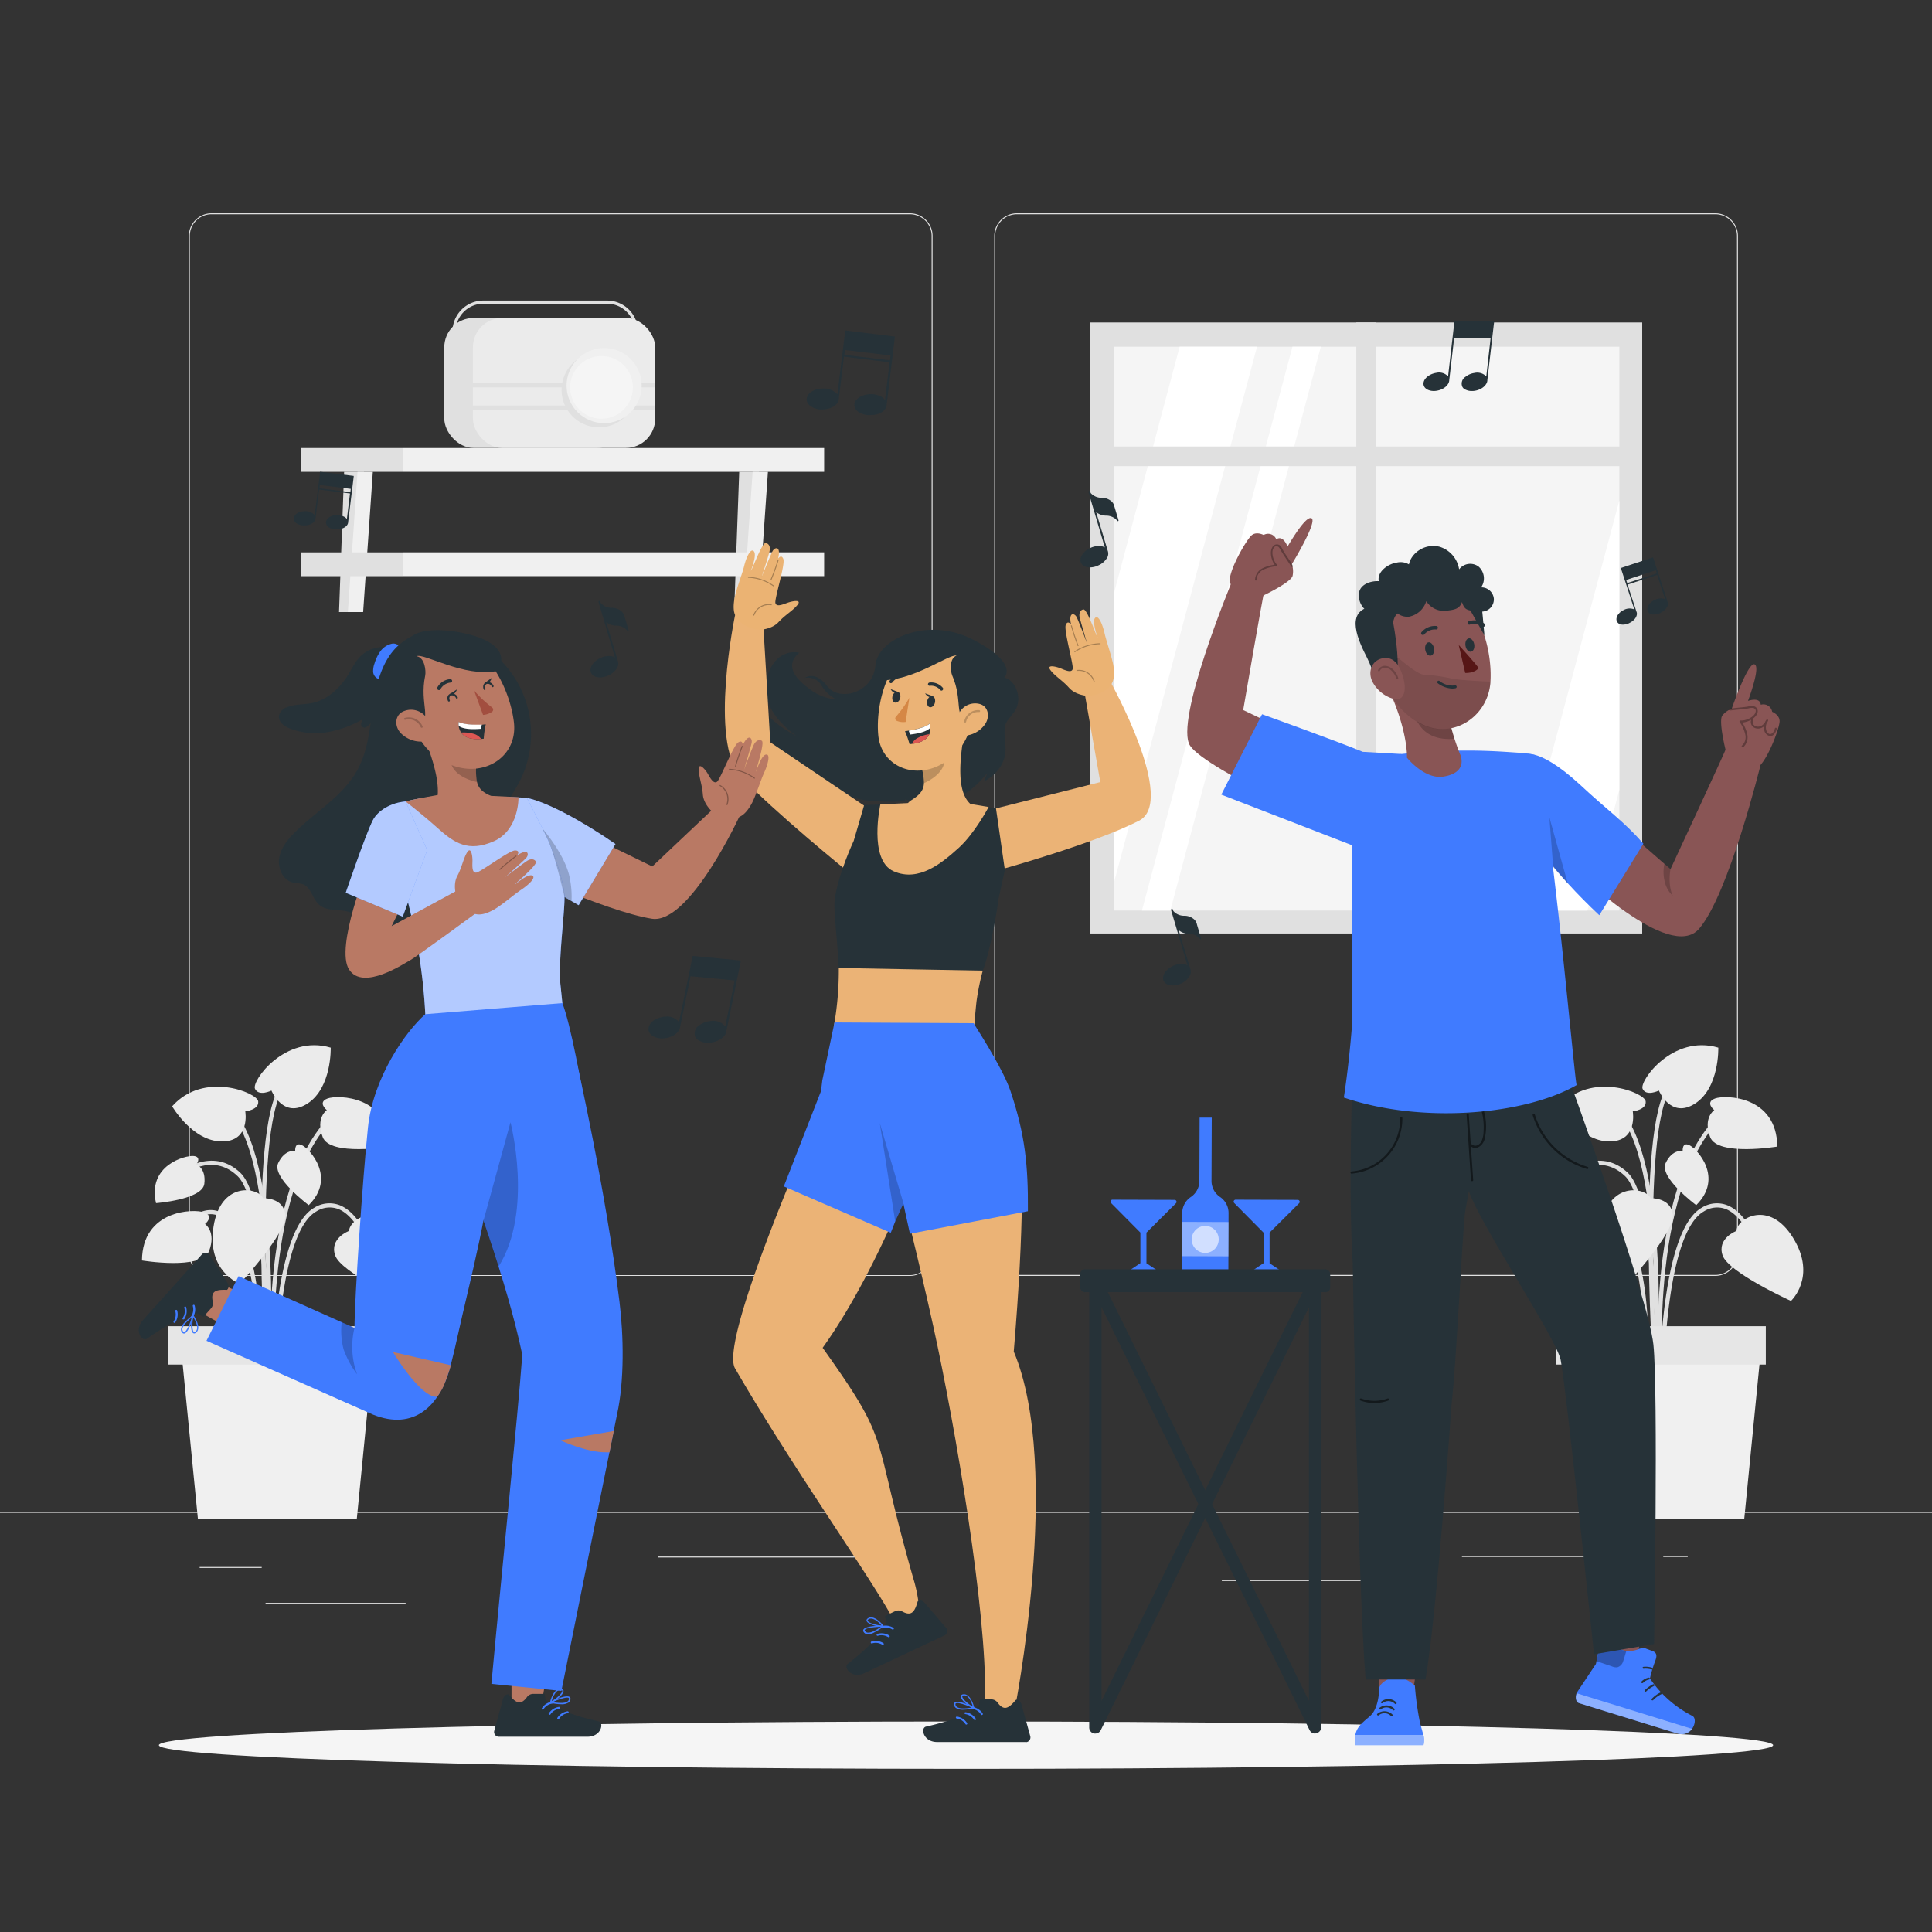 <svg xmlns="http://www.w3.org/2000/svg" viewBox="0 0 500 500"><rect x="0" y="0" width="500" height="500" fill="#333333" stroke="none"/><g id="freepik--background-complete--inject-8"><rect x="282.1" y="83.46" width="142.9" height="158.13" style="fill:#e0e0e0"></rect><rect x="288.39" y="89.73" width="130.7" height="145.92" style="fill:#f5f5f5"></rect><polygon points="325.32 89.73 288.39 228.06 288.39 153.17 305.29 89.73 325.32 89.73" style="fill:#fff"></polygon><polygon points="341.83 89.73 302.88 235.65 295.53 235.65 334.49 89.73 341.83 89.73" style="fill:#fff"></polygon><polygon points="419.08 129.52 419.08 204.42 410.81 235.65 390.77 235.65 419.08 129.52" style="fill:#fff"></polygon><rect x="351.01" y="83.46" width="5.08" height="158.13" style="fill:#e0e0e0"></rect><rect x="284.58" y="115.55" width="137.68" height="5.08" style="fill:#e0e0e0"></rect><polygon points="87.74 158.4 91.69 158.4 94.19 122.1 89.06 122.1 87.74 158.4" style="fill:#e0e0e0"></polygon><polygon points="90.03 158.4 93.98 158.4 96.49 122.1 92.53 122.1 90.03 158.4" style="fill:#f0f0f0"></polygon><polygon points="189.99 158.4 193.94 158.4 196.44 122.1 191.31 122.1 189.99 158.4" style="fill:#e0e0e0"></polygon><polygon points="192.28 158.4 196.23 158.4 198.74 122.1 194.78 122.1 192.28 158.4" style="fill:#f0f0f0"></polygon><rect x="77.98" y="115.95" width="26.33" height="6.16" style="fill:#e0e0e0"></rect><rect x="104.31" y="115.95" width="108.98" height="6.16" style="fill:#f0f0f0"></rect><rect x="77.98" y="142.95" width="26.33" height="6.16" style="fill:#e0e0e0"></rect><rect x="104.31" y="142.94" width="108.98" height="6.16" style="fill:#f0f0f0"></rect><rect x="114.98" y="82.29" width="47.18" height="33.64" rx="7.6" style="fill:#e0e0e0"></rect><path d="M157.11,112.25h-32a8,8,0,0,1-8-8V85.79a8,8,0,0,1,8-8h32a8,8,0,0,1,8,8v18.43a8,8,0,0,1-8,8Zm-32-33.65a7.2,7.2,0,0,0-7.19,7.19v18.43a7.2,7.2,0,0,0,7.19,7.19h32a7.2,7.2,0,0,0,7.19-7.19V85.79a7.2,7.2,0,0,0-7.19-7.19Z" style="fill:#e0e0e0"></path><rect x="122.39" y="82.29" width="47.18" height="33.64" rx="7.6" style="fill:#ebebeb"></rect><rect x="120.19" y="99.12" width="49.38" height="1.13" style="fill:#e0e0e0"></rect><rect x="120.19" y="104.94" width="49.38" height="1.13" style="fill:#e0e0e0"></rect><path d="M153.67,91.31a9.69,9.69,0,1,1-8.24,10.94A9.69,9.69,0,0,1,153.67,91.31Z" style="fill:#e0e0e0"></path><circle cx="155.67" cy="100.25" r="9.69" transform="matrix(0.96, -0.29, 0.29, 0.96, -22.17, 48.7)" style="fill:#f0f0f0"></circle><path d="M149.94,94.52a8.11,8.11,0,1,1,0,11.47A8.11,8.11,0,0,1,149.94,94.52Z" style="fill:#f5f5f5"></path><path d="M443.92,330.2H263.17a5.87,5.87,0,0,1-5.86-5.86V61.06a5.87,5.87,0,0,1,5.86-5.86H443.92a5.87,5.87,0,0,1,5.86,5.86V324.34A5.87,5.87,0,0,1,443.92,330.2ZM263.17,55.45a5.62,5.62,0,0,0-5.61,5.61V324.34a5.62,5.62,0,0,0,5.61,5.61H443.92a5.61,5.61,0,0,0,5.61-5.61V61.06a5.61,5.61,0,0,0-5.61-5.61Z" style="fill:#e0e0e0"></path><path d="M235.49,330.2H54.75a5.87,5.87,0,0,1-5.87-5.86V61.06a5.87,5.87,0,0,1,5.87-5.86H235.49a5.86,5.86,0,0,1,5.86,5.86V324.34A5.86,5.86,0,0,1,235.49,330.2ZM54.75,55.45a5.62,5.62,0,0,0-5.62,5.61V324.34A5.62,5.62,0,0,0,54.75,330H235.49a5.61,5.61,0,0,0,5.61-5.61V61.06a5.61,5.61,0,0,0-5.61-5.61Z" style="fill:#e0e0e0"></path><rect y="391.27" width="500" height="0.25" style="fill:#e0e0e0"></rect><rect x="51.67" y="405.53" width="16.06" height="0.25" style="fill:#e0e0e0"></rect><rect x="170.35" y="402.82" width="53.53" height="0.25" style="fill:#e0e0e0"></rect><rect x="68.73" y="414.82" width="36.25" height="0.25" style="fill:#e0e0e0"></rect><rect x="378.35" y="402.69" width="43.19" height="0.25" style="fill:#e0e0e0"></rect><rect x="430.45" y="402.69" width="6.33" height="0.25" style="fill:#e0e0e0"></rect><rect x="316.21" y="408.92" width="53.89" height="0.25" style="fill:#e0e0e0"></rect><path d="M69.84,353.79c0-.43-1.44-42.7-8.32-49.38-6.69-6.5-14.36-.24-14.68,0l-.69-.83c.08-.07,8.75-7.14,16.12,0,7.18,7,8.59,48.35,8.65,50.11Z" style="fill:#e0e0e0"></path><path d="M70.43,362.09c-.05-.5-4.7-50.74,13.65-71.79l.81.7c-18,20.71-13.44,70.49-13.39,71Z" style="fill:#e0e0e0"></path><path d="M69.75,356.78l-1.07-.07c0-.57,3.59-57.11-9.87-69.49l.73-.79C73.37,299.15,69.91,354.43,69.75,356.78Z" style="fill:#e0e0e0"></path><path d="M71.5,356.75H70.43c0-1.56.44-38.19,10.85-44.16a7.38,7.38,0,0,1,6.73-.65c6.29,2.6,9.41,13.8,9.54,14.27l-1,.29c0-.11-3.11-11.17-8.91-13.57a6.37,6.37,0,0,0-5.79.6C71.94,319.18,71.51,356.37,71.5,356.75Z" style="fill:#e0e0e0"></path><path d="M67.45,356.77l-1.07-.06c0-.29,1.57-28.95-6.17-39-1.87-2.45-3.91-3.62-6.05-3.47-5.07.36-9.32,7.77-9.36,7.85l-.94-.53c.18-.33,4.57-8,10.22-8.39,2.52-.18,4.88,1.13,7,3.88C69,327.43,67.52,355.58,67.45,356.77Z" style="fill:#e0e0e0"></path><path d="M69.15,360.67c-.21-2.78-5.06-68.22,3.47-79.75l.86.64c-8.29,11.21-3.31,78.35-3.26,79Z" style="fill:#e0e0e0"></path><path d="M90.33,318.56s-5.12,1.89-3.59,6.34,17.69,11.78,17.69,11.78,6.77-6.21.55-16.31S90.47,315.37,90.33,318.56Z" style="fill:#ebebeb"></path><path d="M68.09,310.09s5.45-.23,5.76,4.46-11.8,17.68-11.8,17.68-8.64-3.12-6.78-14.84S66.74,307.2,68.09,310.09Z" style="fill:#ebebeb"></path><path d="M63.48,287.62s3.63-.39,3.34-2.61-14.11-7.9-22.27,1.3c0,0,5.22,9,12.77,9.09S63.48,287.62,63.48,287.62Z" style="fill:#ebebeb"></path><path d="M70.25,282.24S67,283.83,66,281.8s7.8-14.17,19.59-10.67c0,0,.31,10.37-6,14.46S70.25,282.24,70.25,282.24Z" style="fill:#ebebeb"></path><path d="M53.06,316.77s2.5-2-.2-3-16-.71-16.12,12.44c0,0,15.46,2.57,17.37-2.44S53.06,316.77,53.06,316.77Z" style="fill:#ebebeb"></path><path d="M84.58,287.29s-2.51-2,.19-3,16-.7,16.12,12.44c0,0-15.46,2.57-17.37-2.44S84.58,287.29,84.58,287.29Z" style="fill:#ebebeb"></path><path d="M76.4,297.88s-.22-2.46,1.77-1.5,8.9,8.43,1.73,15.51c0,0-9.65-7.15-7.91-10.87S76.4,297.88,76.4,297.88Z" style="fill:#ebebeb"></path><path d="M50.82,301.38s1.49-2-.7-2.21-12,2.39-9.74,12.2c0,0,12-.9,12.5-5S50.82,301.38,50.82,301.38Z" style="fill:#ebebeb"></path><polygon points="92.33 393.18 51.23 393.18 46.79 348.18 96.76 348.18 92.33 393.18" style="fill:#f0f0f0"></polygon><rect x="43.56" y="343.22" width="54.36" height="9.93" style="fill:#e6e6e6"></rect><path d="M428.92,353.79c0-.43-1.45-42.7-8.33-49.38-6.68-6.5-14.36-.24-14.68,0l-.69-.83c.09-.07,8.75-7.14,16.12,0,7.19,7,8.59,48.35,8.65,50.11Z" style="fill:#e0e0e0"></path><path d="M429.5,362.09c0-.5-4.69-50.74,13.65-71.79l.81.7c-18,20.71-13.43,70.49-13.38,71Z" style="fill:#e0e0e0"></path><path d="M428.83,356.78l-1.08-.07c0-.57,3.59-57.11-9.86-69.49l.72-.79C432.45,299.15,429,354.43,428.83,356.78Z" style="fill:#e0e0e0"></path><path d="M430.58,356.75H429.5c0-1.56.45-38.19,10.85-44.16a7.4,7.4,0,0,1,6.74-.65c6.29,2.6,9.41,13.8,9.54,14.27l-1,.29c0-.11-3.11-11.17-8.92-13.57a6.35,6.35,0,0,0-5.78.6C431,319.18,430.58,356.37,430.58,356.75Z" style="fill:#e0e0e0"></path><path d="M426.53,356.77l-1.08-.06c0-.29,1.57-28.95-6.16-39-1.88-2.45-3.91-3.62-6.06-3.47-5.07.36-9.32,7.77-9.36,7.85l-.94-.53c.19-.33,4.58-8,10.22-8.39,2.53-.18,4.88,1.13,7,3.88C428.12,327.43,426.59,355.58,426.53,356.77Z" style="fill:#e0e0e0"></path><path d="M428.22,360.67c-.21-2.78-5.05-68.22,3.47-79.75l.87.64c-8.29,11.21-3.32,78.35-3.27,79Z" style="fill:#e0e0e0"></path><path d="M449.4,318.56s-5.11,1.89-3.59,6.34,17.69,11.78,17.69,11.78,6.78-6.21.56-16.31S449.54,315.37,449.4,318.56Z" style="fill:#ebebeb"></path><path d="M427.17,310.09s5.44-.23,5.75,4.46-11.8,17.68-11.8,17.68-8.64-3.12-6.78-14.84S425.81,307.2,427.17,310.09Z" style="fill:#ebebeb"></path><path d="M422.56,287.62s3.63-.39,3.34-2.61-14.12-7.9-22.28,1.3c0,0,5.23,9,12.78,9.09S422.56,287.62,422.56,287.62Z" style="fill:#ebebeb"></path><path d="M429.32,282.24s-3.28,1.59-4.21-.44,7.8-14.17,19.59-10.67c0,0,.32,10.37-6,14.46S429.32,282.24,429.32,282.24Z" style="fill:#ebebeb"></path><path d="M412.13,316.77s2.51-2-.2-3-16-.71-16.11,12.44c0,0,15.45,2.57,17.37-2.44S412.13,316.77,412.13,316.77Z" style="fill:#ebebeb"></path><path d="M443.65,287.29s-2.51-2,.2-3,16-.7,16.11,12.44c0,0-15.45,2.57-17.37-2.44S443.65,287.29,443.65,287.29Z" style="fill:#ebebeb"></path><path d="M435.48,297.88s-.22-2.46,1.76-1.5,8.91,8.43,1.74,15.51c0,0-9.66-7.15-7.92-10.87S435.48,297.88,435.48,297.88Z" style="fill:#ebebeb"></path><path d="M409.89,301.38s1.5-2-.7-2.21-12,2.39-9.73,12.2c0,0,12-.9,12.49-5S409.89,301.38,409.89,301.38Z" style="fill:#ebebeb"></path><polygon points="451.4 393.18 410.3 393.18 405.87 348.18 455.84 348.18 451.4 393.18" style="fill:#f0f0f0"></polygon><rect x="402.63" y="343.22" width="54.36" height="9.93" style="fill:#e6e6e6"></rect></g><g id="freepik--Shadow--inject-8"><path d="M458.88,451.65c0,3.39-93.52,6.13-208.88,6.13S41.12,455,41.12,451.65s93.52-6.13,208.88-6.13S458.88,448.27,458.88,451.65Z" style="fill:#f5f5f5"></path></g><g id="freepik--musical-notes--inject-8"><path d="M287.63,129.73a3.83,3.83,0,0,0-2.55-.9,3.76,3.76,0,0,1-2.81-1.23l-.11-.37a.24.24,0,0,0-.3-.17.25.25,0,0,0-.17.3l4.24,14.32a2.7,2.7,0,0,0-1.07-.35,5,5,0,0,0-2.69.49c-1.9.88-3,2.61-2.4,3.86.5,1.07,2.07,1.43,3.7.95a7.61,7.61,0,0,0,.79-.31,5,5,0,0,0,2.11-1.74,2.16,2.16,0,0,0,.3-2.08h0l-3-10a4,4,0,0,0,2.59.94,3.73,3.73,0,0,1,2.93,1.37.19.19,0,0,0,.19.05h0a.2.2,0,0,0,.09-.21l-1.06-3.54A2.51,2.51,0,0,0,287.63,129.73Z" style="fill:#263238"></path><path d="M160.83,158.2a3.8,3.8,0,0,0-2.54-.9,3.67,3.67,0,0,1-2.81-1.23l-.12-.37a.25.25,0,0,0-.3-.17.24.24,0,0,0-.16.3l4.24,14.32a2.75,2.75,0,0,0-1.07-.35,5,5,0,0,0-2.69.49c-1.91.89-3,2.62-2.4,3.86.49,1.07,2.06,1.44,3.69.95a5.36,5.36,0,0,0,.79-.3,5.06,5.06,0,0,0,2.11-1.75,2.19,2.19,0,0,0,.31-2.08h0l-3-10a3.92,3.92,0,0,0,2.6.94,3.74,3.74,0,0,1,2.93,1.37.17.17,0,0,0,.18.05h0a.18.18,0,0,0,.09-.21l-1.05-3.54A2.63,2.63,0,0,0,160.83,158.2Z" style="fill:#263238"></path><path d="M309,237.9a3.8,3.8,0,0,0-2.54-.9,3.67,3.67,0,0,1-2.81-1.23l-.11-.37a.26.26,0,0,0-.31-.17.24.24,0,0,0-.16.3l4.24,14.32a2.7,2.7,0,0,0-1.07-.35,5,5,0,0,0-2.69.49c-1.9.89-3,2.62-2.4,3.86.5,1.07,2.07,1.43,3.69,1a6,6,0,0,0,.8-.3,5,5,0,0,0,2.1-1.75,2.19,2.19,0,0,0,.31-2.08h0l-3-10a3.94,3.94,0,0,0,2.6.94,3.74,3.74,0,0,1,2.93,1.37.18.18,0,0,0,.18.05h0a.19.19,0,0,0,.08-.21l-1.05-3.54A2.57,2.57,0,0,0,309,237.9Z" style="fill:#263238"></path><path d="M431.54,155.66h0l-2.67-8.19-1-3.06-.08-.16L419.44,147l.08.16,1,3.06,2.44,7.5a3.14,3.14,0,0,0-2.8.18c-1.39.69-2.15,2-1.7,2.92s1.57,1,2.78.62a3.47,3.47,0,0,0,.55-.26c1.39-.69,2.15-2,1.72-2.89h0l-2.3-7,7.66-2.51,2.07,6.34a1.82,1.82,0,0,0-.79-.24,3.71,3.71,0,0,0-2,.41c-1.39.71-2.16,2-1.7,2.92s1.56,1,2.77.63a4,4,0,0,0,.56-.26C431.21,157.86,432,156.57,431.54,155.66Zm-10.42-4.76-.27-.81,7.67-2.51.27.81Z" style="fill:#263238"></path><path d="M90.1,135.1h0l1.05-8.56.39-3.19v-.18l-8.71-1.07v.18l-.4,3.19-1,7.83a3.14,3.14,0,0,0-2.61-1c-1.56,0-2.8.9-2.78,1.92s1,1.59,2.25,1.74a3.21,3.21,0,0,0,.62,0c1.54,0,2.78-.89,2.77-1.89h0l.9-7.36,8,1-.81,6.62a1.85,1.85,0,0,0-.62-.56,3.75,3.75,0,0,0-2-.46c-1.57,0-2.81.91-2.78,1.92s1,1.59,2.24,1.74a3.21,3.21,0,0,0,.62,0C88.87,137,90.1,136.1,90.1,135.1Zm-7.42-8.73.1-.85,8,1-.1.85Z" style="fill:#263238"></path><path d="M229.47,104.71h0L231,92.08l.57-4.7v-.27l-12.85-1.59v.28l-.58,4.7-1.42,11.56a4.64,4.64,0,0,0-3.85-1.51c-2.3.06-4.14,1.34-4.1,2.84,0,1.29,1.45,2.34,3.31,2.57a6.91,6.91,0,0,0,.91,0c2.28-.07,4.11-1.32,4.1-2.8h0l1.33-10.85,11.81,1.45-1.19,9.75a2.83,2.83,0,0,0-.91-.81,5.42,5.42,0,0,0-2.92-.69c-2.3.07-4.14,1.34-4.1,2.84,0,1.29,1.45,2.34,3.31,2.57a6.91,6.91,0,0,0,.91,0C227.65,107.45,229.47,106.19,229.47,104.71ZM218.52,91.83l.14-1.25L230.47,92l-.14,1.25Z" style="fill:#263238"></path><path d="M384.93,98.36h0l1.26-10.92.48-4.08v-.2l-10.28-.06,0,.22-.47,4.08-1.16,10a3.21,3.21,0,0,0-3.07-.91c-1.85.3-3.32,1.55-3.29,2.83,0,1.1,1.15,1.86,2.64,1.87a4.74,4.74,0,0,0,.75-.06c1.82-.27,3.26-1.5,3.28-2.79h0l1.27-10.92,9.44,0-1.13,10a3.24,3.24,0,0,0-3.08-.9,4.76,4.76,0,0,0-2.31,1,2.07,2.07,0,0,0-.82,2.55,1.54,1.54,0,0,0,.89.79,3.45,3.45,0,0,0,1.56.33,3.83,3.83,0,0,0,.76-.05C383.47,100.88,384.93,99.6,384.93,98.36Z" style="fill:#263238"></path><path d="M188,266.76h0l2.7-13.06,1-4.88,0-.24-12.43-1.19-.06.27-1,4.88-2.49,12a3.87,3.87,0,0,0-3.61-1.43c-2.27.16-4.17,1.51-4.28,3.07-.09,1.33,1.19,2.36,3,2.54a5.53,5.53,0,0,0,.91,0c2.23-.14,4.11-1.46,4.27-3h0l2.71-13.07,11.41,1.09-2.44,11.9a3.92,3.92,0,0,0-3.62-1.42,5.76,5.76,0,0,0-2.91,1,2.51,2.51,0,0,0-1.26,3,1.77,1.77,0,0,0,1,1.05,4.27,4.27,0,0,0,1.85.58,5.64,5.64,0,0,0,.92,0C186,269.64,187.9,268.26,188,266.76Z" style="fill:#263238"></path></g><g id="freepik--Table--inject-8"><g id="freepik--freepik--Table--inject-91--inject-8"><path d="M283.48,448.64h-.36a1.61,1.61,0,0,1-1.23-1.56V331.85a1.59,1.59,0,1,1,3.18,0V440.2l53.85-109.41a1.59,1.59,0,0,1,2.86,1.4L284.9,447.71A1.58,1.58,0,0,1,283.48,448.64Z" style="fill:#263238"></path><path d="M340.34,448.64a1.58,1.58,0,0,1-1.42-.9L282.05,332.16a1.59,1.59,0,0,1,2.85-1.41l53.85,109.42V331.82a1.6,1.6,0,1,1,3.19,0V447a1.61,1.61,0,0,1-1.24,1.55A2,2,0,0,1,340.34,448.64Z" style="fill:#263238"></path><path d="M296.7,326.93V319l7.64-7.6a.51.51,0,0,0,0-.72.48.48,0,0,0-.36-.15l-16.07-.05a.51.51,0,0,0-.36.87l7.58,7.64v7.91l-2.89,1.94a.38.38,0,0,0-.09.51.38.38,0,0,0,.3.15h6.92a.36.36,0,0,0,.36-.36.37.37,0,0,0-.16-.3Z" style="fill:#407BFF"></path><path d="M291.44,313.86l4.51,4.46,4.36-4.35a.44.44,0,0,0-.08-.11Z" style="fill:#407BFF"></path><path d="M328.57,326.93V319l7.64-7.6a.51.51,0,0,0,0-.72.48.48,0,0,0-.36-.15l-16.07-.05a.51.51,0,0,0-.36.87L327,319v7.91l-2.89,1.94a.36.36,0,0,0,.2.66h6.93a.36.36,0,0,0,.36-.36.37.37,0,0,0-.16-.3Z" style="fill:#407BFF"></path><path d="M323.3,313.86l4.52,4.46,4.35-4.35a.26.26,0,0,0-.07-.11Z" style="fill:#407BFF"></path><path d="M313.54,305.65l.06-16.41h-3.14l-.06,16.41a5,5,0,0,1-2.22,4.14h0a5,5,0,0,0-2.22,4.15l-.06,15.25h12l.05-15.25a5,5,0,0,0-2.19-4.16h0A5,5,0,0,1,313.54,305.65Z" style="fill:#407BFF"></path><rect x="307.51" y="314.69" width="8.87" height="11.96" transform="translate(-9.81 631.5) rotate(-89.8)" style="fill:#fff;isolation:isolate;opacity:0.4"></rect><path d="M315.4,320.77a3.49,3.49,0,1,1-3.47-3.5,3.48,3.48,0,0,1,3.47,3.5Z" style="fill:#fff;isolation:isolate;opacity:0.6"></path><rect x="279.55" y="328.49" width="64.71" height="5.93" rx="1.23" style="fill:#263238"></rect></g></g><g id="freepik--character-3--inject-8"><polygon points="414.52 411.56 415.71 433.17 422.87 433.07 426.95 411.92 414.52 411.56" style="fill:#895555"></polygon><path d="M428.28,430.08c.49-1.22.73-2.29-.59-2.79l-1.87-.69a3.41,3.41,0,0,0-2.09.32c-5.31,1.69-5.89-2.79-7.59-3.31-2.18-.68-2.93,6.72-3.14,7.05L408.12,438c-.42.61-.45,2.2.21,2.62a1.84,1.84,0,0,0,.38.17l10.52,3.25L434,448.6c4,1.24,5.58-3.66,4-4.52a29.15,29.15,0,0,1-11-9.71A35.25,35.25,0,0,1,428.28,430.08Z" style="fill:#407BFF"></path><path d="M434,448.6l-14.73-4.55-10.52-3.25a1.84,1.84,0,0,1-.38-.17,2,2,0,0,1-.48-1.8l.2-.61,29.8,9.21A3.34,3.34,0,0,1,434,448.6Z" style="fill:#fff;opacity:0.4"></path><path d="M427.66,440.06a.23.23,0,0,1-.17-.07.24.24,0,0,1,0-.35,7.42,7.42,0,0,1,2.23-1.62.25.25,0,1,1,.21.45,7,7,0,0,0-2.08,1.51A.25.25,0,0,1,427.66,440.06Z" style="fill:#263238"></path><path d="M425.9,437.81a.27.27,0,0,1-.18-.08.25.25,0,0,1,0-.35,8.37,8.37,0,0,1,2.09-1.49.24.24,0,0,1,.33.12.25.25,0,0,1-.11.33,7.71,7.71,0,0,0-2,1.4A.29.29,0,0,1,425.9,437.81Z" style="fill:#263238"></path><path d="M425,435.59a.27.27,0,0,1-.17-.06.26.26,0,0,1,0-.36,3.46,3.46,0,0,1,1.84-1,.24.24,0,0,1,.29.19.25.25,0,0,1-.19.3,2.91,2.91,0,0,0-1.57.88A.25.25,0,0,1,425,435.59Z" style="fill:#263238"></path><path d="M427.45,432.06h-.07a5.21,5.21,0,0,0-2-.19.25.25,0,0,1-.28-.23.26.26,0,0,1,.23-.27,5.59,5.59,0,0,1,2.19.22.24.24,0,0,1,.17.31A.25.25,0,0,1,427.45,432.06Z" style="fill:#263238"></path><g style="opacity:0.3"><path d="M420.07,429.93a2.24,2.24,0,0,1-1.5,1.56,2.77,2.77,0,0,1-1.38-.22l-4-1.36v0c.37-2,1.24-6.79,2.9-6.27,1.31.4,1.86,3.49,4.83,3.56C420.61,428.16,420.25,429.45,420.07,429.93Z"></path></g><polygon points="368.65 416.37 365.37 440.46 357.51 440.86 354.97 417.63 368.65 416.37" style="fill:#895555"></polygon><path d="M350.82,451.65h17.57a4.47,4.47,0,0,0-.05-2.7c-.07-.31-.16-.64-.27-1l0-.05c-.16-.55-.35-1.22-.55-1.94a76.3,76.3,0,0,1-1.35-9.7s-3.32-3.34-6.74-1.77c-3,1.37-2.54,3.1-2.54,3.1s-.05,4.49-2.32,6.52c-1.41,1.25-2.8,2.23-3.48,3.79a5.31,5.31,0,0,0-.29.93l0,.13A7.34,7.34,0,0,0,350.82,451.65Z" style="fill:#407BFF"></path><g style="opacity:0.4"><path d="M368.34,449a4.47,4.47,0,0,1,.05,2.7H350.82a7.34,7.34,0,0,1-.07-2.7Z" style="fill:#fff"></path></g><path d="M357.83,440.75a2.36,2.36,0,0,1,3.17.2.26.26,0,0,0,.37-.37,2.89,2.89,0,0,0-3.91-.19c-.26.2.11.56.37.36Z" style="fill:#263238"></path><path d="M357.33,442.39a2.35,2.35,0,0,1,3.17.2c.24.23.61-.13.37-.37A2.89,2.89,0,0,0,357,442c-.26.2.11.57.37.36Z" style="fill:#263238"></path><path d="M356.83,443.9a2.35,2.35,0,0,1,3.17.2c.24.23.61-.14.37-.37a2.89,2.89,0,0,0-3.9-.2c-.27.21.1.57.36.37Z" style="fill:#263238"></path><path d="M350,279.18l34.75.3,21.15-.64s20.74,57.09,22,69.15.18,77.49.18,77.49l-15.55,2.64s-7.28-69.65-8.63-76.17c-1.18-5.69-20.46-34.41-23.78-43.68-.33,1.9-.67,3.81-1,5.7-.84,8.55-2.25,39-3.43,49.15,0,0-3.82,54.72-6.78,71.54l-15.48,0c-2-23.88-3.35-107.77-3.35-107.77h0C348.9,308.7,350,279.18,350,279.18Z" style="fill:#263238"></path><g style="opacity:0.5"><path d="M397.2,288.41A20.48,20.48,0,0,0,410.91,302a.29.29,0,0,1-.15.55,21,21,0,0,1-14.1-13.94.28.28,0,0,1,.54-.15Z"></path><path d="M379.55,288.41l1.14,17c0,.36.58.36.57,0q-.3-4.35-.59-8.72c1.4,1.08,3-.23,3.49-1.67a14.19,14.19,0,0,0-.12-7.43.28.28,0,0,0-.55.14,16,16,0,0,1,.46,5,6.74,6.74,0,0,1-.53,2.62c-.45.88-1.58,1.61-2.48.82a.26.26,0,0,0-.3,0q-.27-3.86-.52-7.7C380.1,288.05,379.53,288.05,379.55,288.41Z"></path><path d="M362.93,289.37a14.27,14.27,0,0,1-13.15,14.36c-.35,0-.35-.53,0-.56a13.7,13.7,0,0,0,12.59-13.8.28.28,0,0,1,.56,0Z"></path><path d="M359.27,362.47a10.46,10.46,0,0,1-7.15,0c-.33-.12-.19-.66.15-.54a10,10,0,0,0,6.85,0c.34-.13.48.41.15.54Z"></path></g><path d="M393.73,194.84c-2.13-.09-7.08-.58-13.65-.59a157.91,157.91,0,0,0-30.22,2.8l0,68.72s-.66,9.11-2.08,18.27c20.49,6.95,47,4.4,60.28-3.24-.15.3-.87-7.2-2-18.18-1.95-19.35-5.08-49.52-8.31-66.9C397.73,195.29,394.21,194.86,393.73,194.84Z" style="fill:#407BFF"></path><path d="M364.12,196.09s.32-6.23-4.22-16.57c0,0,.53-.34.53-.35-.63-1.45-1.27-2.78-1.86-3.92a.28.28,0,0,1,0-.05l15.91,7.15c.1,3.49,2.21,10,3.32,12.68,0,0,2.53,4.84-4.21,5.95C368.67,201.79,364.12,196.09,364.12,196.09Z" style="fill:#895555"></path><path d="M375.36,187.16l-8.72-.8c1.11,2.53,3.85,5.35,9.78,4.83A25.51,25.51,0,0,1,375.36,187.16Z" style="opacity:0.2"></path><path d="M357.5,168.07c2.22,9.19,3.29,14.43,8.83,18.32,8.34,5.86,18.83-.29,19.4-10,.52-8.73-3.2-22.3-13-24.3A13.06,13.06,0,0,0,357.5,168.07Z" style="fill:#895555"></path><path d="M354.34,157.1c.37-5.35,13.2-7.68,17.25-5.7.61.29-6.32,5.46-5.89,5.21l-3.36,1.88c-.58,0-1.54.81-1.8,2.62,0,0,2.93,14.18-.37,19-3.53-1-4.72-6.63-6.34-9.81C351.41,165.59,348.28,158.57,354.34,157.1Z" style="fill:#263238"></path><path d="M385.73,176.4s-8-.25-10.69-.93a44.17,44.17,0,0,0-6.55-.86c-1.85-.1-6.64-4.4-6.64-4.4l-1.11.75-.25,9.86s6.23,9.69,15.16,7.62c8.23-1.9,10.09-9.71,10.08-12" style="opacity:0.1"></path><path d="M355.21,176.47a8.86,8.86,0,0,0,5.28,4.35c3,.89,3.51-2.33,2.73-5.21-.7-2.6-2-5.67-5.1-5.29S353.87,173.88,355.21,176.47Z" style="fill:#895555"></path><path d="M368.85,168.17c.17,1,.81,1.63,1.44,1.51s1-1,.82-1.93-.81-1.63-1.44-1.51S368.69,167.22,368.85,168.17Z" style="fill:#263238"></path><path d="M379.27,167.14c.17,1,.81,1.63,1.43,1.52s1-1,.82-1.94-.81-1.63-1.43-1.51S379.1,166.19,379.27,167.14Z" style="fill:#263238"></path><path d="M377.52,166.93s3.85,4.2,5.16,5.95c-1.11,1.43-3.49,1.28-3.49,1.28Z" style="fill:#561616"></path><path d="M368.17,164.32a.45.45,0,0,0,.43-.14,3.65,3.65,0,0,1,3-1.28.45.45,0,0,0,.15-.89,4.54,4.54,0,0,0-3.84,1.57.46.46,0,0,0,0,.64A.51.51,0,0,0,368.17,164.32Z" style="fill:#263238"></path><path d="M375.8,178.2a6.68,6.68,0,0,1-3.68-1.35.38.38,0,0,1-.1-.52.37.37,0,0,1,.52-.1,5.23,5.23,0,0,0,4,1.15.38.38,0,0,1,.44.3.39.39,0,0,1-.3.44A5.43,5.43,0,0,1,375.8,178.2Z" style="fill:#263238"></path><path d="M361.61,175.8a.26.26,0,0,1-.24-.17,4.46,4.46,0,0,0-1.19-2,2.73,2.73,0,0,0-1.64-.81,1.49,1.49,0,0,0-1.44.76.24.24,0,0,1-.33.13.25.25,0,0,1-.12-.33,2,2,0,0,1,1.92-1.06,3.14,3.14,0,0,1,1.95.95,4.85,4.85,0,0,1,1.33,2.17.24.24,0,0,1-.17.31Z" style="opacity:0.2"></path><path d="M384.06,162.18a.54.54,0,0,0,.2-.17.45.45,0,0,0-.12-.63,4.47,4.47,0,0,0-4.06-.59.47.47,0,0,0-.25.6.46.46,0,0,0,.59.24,3.47,3.47,0,0,1,3.21.5A.47.47,0,0,0,384.06,162.18Z" style="fill:#263238"></path><path d="M351.72,153.4c.36-2.2,3-3.1,5.11-3-.5-2.54,2.58-4.54,4.69-4.81a4.25,4.25,0,0,1,3.11.47,5.41,5.41,0,0,1,.89-2,6.68,6.68,0,0,1,7.05-2.56,7.26,7.26,0,0,1,5.05,5.85,3.6,3.6,0,0,1,5.07-.69,4.08,4.08,0,0,1,.62,5.35,3.23,3.23,0,0,1,3.3,3,3.18,3.18,0,0,1-3,3.27c.2,1.91.38,4.3.58,6.2L380.55,158c-1.37-.26-1.72-.81-2.2-2.19-.67,1.94-2.19,2-4.14,2.26a5.41,5.41,0,0,1-5.09-2.48,5.85,5.85,0,0,1-4.42,4,4.21,4.21,0,0,1-4.6-3.34,4.44,4.44,0,0,1-5.34,2.41A4.9,4.9,0,0,1,351.72,153.4Z" style="fill:#263238"></path><path d="M321.74,183.76s5.24-30.59,5.45-30.59l-8.41-2.57S303.82,186.74,308,193s41.52,23,41.52,23l6.55-15.83Z" style="fill:#895555"></path><path d="M362.67,195.14l-10-.57c-7.28-3-26.05-9.72-26.05-9.72l-10.55,20.8,35.41,13.71Z" style="fill:#407BFF"></path><path d="M327.19,154s7-3.35,7.34-5a5.72,5.72,0,0,0-.2-3s6.79-11.11,5.07-11.89c-.94-.42-3,2-6.19,7.34,0,0-1.08-3.1-2.91-1.89a2.29,2.29,0,0,0-3.27-1.11s-2-1.07-3.26.22-4.9,7.39-5.48,10.95,6.32,5.75,6.32,5.75Z" style="fill:#895555"></path><path d="M325.05,150.26h0a.25.25,0,0,1-.24-.26,3.5,3.5,0,0,1,1.74-2.83,9.23,9.23,0,0,1,3.33-1c-.86-1.2-1.32-3.3-.65-4.44A1.32,1.32,0,0,1,331,141c.39.15.71.69,1,1.33l.18.31c.32.52.77,1.2,1.21,1.85s.89,1.33,1.21,1.86a.26.26,0,0,1-.08.35.25.25,0,0,1-.34-.09c-.33-.52-.77-1.19-1.21-1.84s-.89-1.34-1.21-1.87c-.06-.09-.12-.2-.19-.33-.2-.35-.55-1-.8-1.1-.56-.23-.88-.11-1.21.45-.63,1.06,0,3.27.9,4.21a.26.26,0,0,1,.06.27.28.28,0,0,1-.22.16,9.1,9.1,0,0,0-3.59,1,3,3,0,0,0-1.5,2.42A.26.26,0,0,1,325.05,150.26Z" style="opacity:0.3"></path><path d="M446.81,193.44c0,.4-14.49,31.5-14.49,31.5L414.08,209s-7.34,16-6.88,16,24.87,24.25,32.53,15.36,15.86-42.23,15.86-42.23Z" style="fill:#895555"></path><path d="M432.32,224.94s-.79,3.94.59,6.86a7,7,0,0,1-2.08-3.64,10.22,10.22,0,0,1-.09-4.59Z" style="isolation:isolate;opacity:0.2"></path><path d="M446.56,194s-1.87-7.54-.81-8.84a5.71,5.71,0,0,1,2.42-1.74s4.24-12.31,5.94-11.47c.91.45.37,3.64-1.72,9.44,0,0,3.08-1.14,3.3,1a2.29,2.29,0,0,1,2.94,1.82s2.09.83,1.92,2.65-2.59,8.48-5,11.2-8.46-1.21-8.46-1.21Z" style="fill:#895555"></path><path d="M451,193.41a.25.25,0,0,1-.19-.09.25.25,0,0,1,0-.35,3,3,0,0,0,.91-2.7,9,9,0,0,0-1.5-3.41.24.24,0,0,1,0-.27.25.25,0,0,1,.24-.13c1.3.12,3.4-.82,3.82-2,.22-.61.11-.93-.42-1.22a3.08,3.08,0,0,0-1.35.09l-.38.07c-.62.08-1.43.17-2.21.24s-1.59.17-2.2.25a.25.25,0,0,1-.07-.49c.62-.09,1.44-.17,2.22-.25s1.58-.16,2.19-.25l.35-.06a2.87,2.87,0,0,1,1.69,0,1.32,1.32,0,0,1,.65,1.83c-.44,1.24-2.36,2.23-3.83,2.32a9.41,9.41,0,0,1,1.31,3.24,3.53,3.53,0,0,1-1.08,3.15A.23.23,0,0,1,451,193.41Z" style="opacity:0.3"></path><path d="M458.13,190.48a1.75,1.75,0,0,1-1.52-1.44,3.21,3.21,0,0,1-.09-1.07,2.62,2.62,0,0,1-.34.24,2.24,2.24,0,0,1-2.21.1,1.68,1.68,0,0,1-.76-2.07.25.25,0,0,1,.46.21,1.18,1.18,0,0,0,.55,1.43,1.73,1.73,0,0,0,1.7-.1,2.66,2.66,0,0,0,.83-.81,3.07,3.07,0,0,1,.39-.68.24.24,0,0,1,.33-.07.25.25,0,0,1,.1.32,4.8,4.8,0,0,1-.37.67,2.85,2.85,0,0,0-.11,1.71c.14.53.54,1.06,1,1.06h0a1.06,1.06,0,0,0,.81-.48,3.45,3.45,0,0,0,.45-1,.26.26,0,0,1,.32-.16.25.25,0,0,1,.16.31,4.09,4.09,0,0,1-.52,1.18,1.56,1.56,0,0,1-1.22.69Z" style="opacity:0.3"></path><path d="M393.82,195.45c-5.06,5.59-3.82,18.9,20.07,41.41l11.42-18.51c-5.18-5.91-9.15-8.5-16.43-15.3C397.44,192.54,393.82,195.45,393.82,195.45Z" style="fill:#407BFF"></path><polygon points="401.96 224.4 400.98 211.53 405.75 228.69 401.96 224.4" style="isolation:isolate;opacity:0.2"></polygon></g><g id="freepik--character-2--inject-8"><path d="M234.21,206.9c12.33,2.92,17.49-2.3,21.29-6.83l-.84,2.16s6.16-2.87,5.54-9.3.07-5.56,2.35-8.81.27-8.14-2.64-8.76c0,0,3.93-3.58-8-9.78s-24.83-.18-25.37,6.69-9.19,9.55-12.45,5.31-5.84-2.1-5.84-2.1a4,4,0,0,1,4.41,2A8.87,8.87,0,0,0,216.5,181a12.63,12.63,0,0,1-6.55-2.37c-3.33-2.35-7.39-6.08-3.1-9.7,0,0-5.14-1.44-7.81,4.84s.76,12.06,7.1,16.72c0,0-9.67-4.86-8.82-9.13,0,0-4,6,6.75,15.1,0,0,11.35,10.2,21.45,10.83S234.21,206.9,234.21,206.9Z" style="fill:#263238"></path><path d="M251.16,208.08a65.64,65.64,0,0,0-8.1,4.76,15.93,15.93,0,0,1-3.11,1.64c-2.95,1.15-5.58,1.71-6.11.29a4.79,4.79,0,0,1-.25-1c-.32-2.31.28-5.44,2.26-6.68,2.23-1.39,3.38-2.67,3.26-4.91a16.25,16.25,0,0,0-.73-3.93l1.82-1.7,9.4-7.52C248.74,194.69,247.08,204.48,251.16,208.08Z" style="fill:#ebb376"></path><path d="M239.13,202.68c2.47-1.11,5.29-3.2,5.3-6a13.51,13.51,0,0,0-.32-3l-5.42,5.69A16.08,16.08,0,0,1,239.13,202.68Z" style="opacity:0.2"></path><path d="M253,180.2c-1.79,8.56-2.37,12.21-7.35,16.23-7.51,6-17.57,2.56-18.36-6.22-.71-7.9,2.34-20.57,11.25-23.23A11.2,11.2,0,0,1,253,180.2Z" style="fill:#ebb376"></path><path d="M242,181.68c-.14.81-.71,1.41-1.28,1.36s-.92-.75-.78-1.55.71-1.42,1.28-1.36S242.09,180.88,242,181.68Z" style="fill:#263238"></path><path d="M233,180.52c-.14.78-.71,1.37-1.28,1.32s-.91-.73-.78-1.51.71-1.37,1.28-1.31S233.14,179.75,233,180.52Z" style="fill:#263238"></path><path d="M243.68,178.74a.36.36,0,0,1-.29-.13,3.16,3.16,0,0,0-2.76-1.13.4.4,0,0,1-.47-.34.47.47,0,0,1,.38-.5A3.93,3.93,0,0,1,244,178a.44.44,0,0,1-.06.61A.48.48,0,0,1,243.68,178.74Z" style="fill:#263238"></path><path d="M230.63,176.8a.39.39,0,0,1-.3-.08.43.43,0,0,1-.05-.6,4.54,4.54,0,0,1,3.56-1.8.4.4,0,0,1,.36.46.47.47,0,0,1-.48.4,3.55,3.55,0,0,0-2.79,1.45A.49.49,0,0,1,230.63,176.8Z" style="fill:#263238"></path><path d="M234.21,189.23a25.57,25.57,0,0,1,1.18,3.36l.62-.07c2.83-.32,4-1.41,4.51-2.52a3.6,3.6,0,0,0,.26-1.71,3.55,3.55,0,0,0-.2-1c-1.39,1.07-4,1.58-5.41,1.79C234.58,189.2,234.21,189.23,234.21,189.23Z" style="fill:#263238"></path><path d="M235.17,189.1l.37,1c2.67-.31,4.5-.89,5.24-1.79a3.55,3.55,0,0,0-.2-1C239.19,188.38,236.57,188.89,235.17,189.1Z" style="fill:#fff"></path><path d="M236,192.52c2.83-.32,4-1.41,4.51-2.52a9.12,9.12,0,0,0-3.06,1A3.44,3.44,0,0,0,236,192.52Z" style="fill:#dc5753"></path><path d="M235.35,180.56a29.25,29.25,0,0,1-3.48,4.92.67.67,0,0,0,.19,1.06,4.37,4.37,0,0,0,2.32.3Z" style="fill:#d58745"></path><path d="M241.34,180.13l-1.93-.7S240.33,181,241.34,180.13Z" style="fill:#263238"></path><path d="M232.42,179.06l-1.93-.7S231.4,180,232.42,179.06Z" style="fill:#263238"></path><path d="M228.4,176.05c8.27,0,17.24-6.86,19.16-6.38-1.93.71-1.59,4-1.14,5.11,3,6.87.09,10.88,4.68,12.28,9,2.75,4.75-15.08-.86-18.05-.44-.24,0,0-.47-.16.77-8.54-15.11-3.65-18.81-.41" style="fill:#263238"></path><path d="M254.84,187.55a7,7,0,0,1-4.58,2.78c-2.35.31-3.11-3.5-2.07-5.71a4.64,4.64,0,0,1,5.53-2.38C255.86,182.94,256.24,185.66,254.84,187.55Z" style="fill:#ebb376"></path><path d="M249.73,187h0a.25.25,0,0,1-.19-.3,3.68,3.68,0,0,1,3.88-2.92.25.25,0,0,1,.23.27.24.24,0,0,1-.27.23,3.19,3.19,0,0,0-2.15.63,3.15,3.15,0,0,0-1.2,1.89A.26.26,0,0,1,249.73,187Z" style="opacity:0.2"></path><path d="M197.5,161.11l1.85,31,26.77,18.07-6.85,15.27s-19.2-15.57-27.54-24.53-1.5-41.71-1.5-41.71Z" style="fill:#ebb376"></path><path d="M196.57,163s3.13-.07,4.91-2,3.69-2.94,4.91-4.45-1.35-1-2.67-.52-2.82,1.1-3.05,0,2.56-9.9,2.07-11.32-1.38-.14-1.38-.14.62-2.16-.17-2.64c-.21-.13-.89-.08-1.33.86-1,2.12-2.81,6.68-2.81,6.68.11-.26,2-6.05,2.13-6.95.22-1.18-.28-1.85-1-2-1-.15-3.53,7-3.85,7.18,0,0,1.61-4,.79-5s-2,1.5-2.56,3.89c-.55,2.19-2.19,6.33-2.53,8.61-.43,2.8-.08,4.78,2.16,6.23A8.94,8.94,0,0,0,196.57,163Z" style="fill:#ebb373"></path><path d="M199.48,150.18h0a.14.14,0,0,1-.07-.16c.69-1.66,1.32-3.37,1.85-5.08a.13.13,0,0,1,.16-.09.13.13,0,0,1,.08.16c-.54,1.72-1.16,3.44-1.86,5.1A.12.12,0,0,1,199.48,150.18Z" style="opacity:0.3"></path><path d="M200.21,151.75l-.07,0a11.85,11.85,0,0,0-6.46-2.22.13.13,0,0,1-.12-.13.12.12,0,0,1,.12-.12h0a12.18,12.18,0,0,1,6.59,2.26.13.13,0,0,1,0,.18A.12.12,0,0,1,200.21,151.75Z" style="opacity:0.3"></path><path d="M195.05,159.32h0a.13.13,0,0,1-.08-.16,4.25,4.25,0,0,1,4.66-2.78.13.13,0,0,1,.1.15.12.12,0,0,1-.14.1,4,4,0,0,0-4.38,2.61A.14.14,0,0,1,195.05,159.32Z" style="opacity:0.3"></path><path d="M258.37,232.86l4.72-21.5c-3.73-3-17.73-3.69-17.73-3.69l-21.71.66-2.71,9.28s-4.07,8.65-4.93,15.31c-.45,3.45,1.75,17.59.93,24.26l-.76,7.43c21.09,15.45,42.63,14.18,42.63,14.18-1-2.81-6.35-11.73-6.84-14.49.19-3.55-.5-6,2.37-13.11C256.35,246.22,258.38,233.65,258.37,232.86Z" style="fill:#263238"></path><path d="M217.08,250.51a82.18,82.18,0,0,1-1.29,15.15l36.26,1s.3-4.17.67-7.51a63.68,63.68,0,0,1,1.62-7.95Z" style="fill:#ebb376"></path><path d="M227.84,208.16s-3.17,14.41,3.42,17.32,12.62-2.25,16.8-6,7.8-10.64,7.8-10.64l-9.38-1.53Z" style="fill:#ebb376"></path><g id="freepik--freepik--Character--inject-85--inject-8"><path d="M213.73,284.09s-28.26,63.05-23.43,70.16c15,26,37.95,58.13,41.53,66.2.88,1.2,5.44-1.26,6.14-2.75a37.64,37.64,0,0,0-1.64-9.32c-11.05-38.64-5.2-34-23.43-59.57,15.49-21.57,26.89-54.49,26.89-54.49Z" style="fill:#ebb376"></path><path d="M222.81,266.65s14.22,54.89,19.86,81.89c5.91,28.3,13.71,75.9,12.05,94.7,1.59.94,4.52,1.07,7.73.06,0,0,12.69-63.21-.09-93.52,5.61-67.06-1.68-65.69-1.68-65.69Z" style="fill:#ebb376"></path><path d="M261.49,282.3c-1.7-5-6.73-13.06-9.52-17.5l-36-.19-3.16,15-.33,2.76-9.63,24.67,27.68,12,1.12-2.85,2.14-4.71,1.7,7.81h0l30.53-5.83C266.11,301.58,265.28,293.54,261.49,282.3Z" style="fill:#407BFF"></path><path d="M228.67,268a1,1,0,1,1-1,1A1,1,0,0,1,228.67,268Z" style="fill:#407BFF"></path></g><polygon points="233.83 311.46 227.69 290.66 231.69 316.17 233.83 311.46" style="isolation:isolate;opacity:0.2"></polygon><path d="M229.05,418.2l2.61-1.23a2,2,0,0,1,1.85.08c2.47,1.35,3.24,0,4-2.66,1-.62,1.83.45,2.06.73l5.29,6.19a1.23,1.23,0,0,1-.12,1.74,1.17,1.17,0,0,1-.3.19l-8.62,4.05L223.71,433c-3.29,1.55-5.53-1.45-4.32-2.39,5.47-4.21,8.94-8,10-10.69C229.59,419.4,229.12,419.34,229.05,418.2Z" style="fill:#263238"></path><path d="M226.29,422.45a13.2,13.2,0,0,0,2.3-1.47.16.16,0,0,0,0-.22.15.15,0,0,0-.13-.05c-.45,0-4.43,0-5,1a.54.54,0,0,0,0,.56,1.21,1.21,0,0,0,.85.64A3.21,3.21,0,0,0,226.29,422.45ZM228,421c-.87.63-2.55,1.71-3.56,1.5a.93.93,0,0,1-.61-.47.2.2,0,0,1,0-.23C224.1,421.3,226.35,421.07,228,421Z" style="fill:#407BFF"></path><path d="M228.56,421a.19.19,0,0,0,.1-.05.14.14,0,0,0,0-.17c-.06-.14-2.34-3-4-2-.42.27-.45.54-.38.73.29.91,3.1,1.55,4.27,1.5Zm-3.67-2c1.14-.53,2.68,1,3.25,1.68-1.33-.06-3.45-.69-3.6-1.26,0,0-.08-.16.24-.35Z" style="fill:#407BFF"></path><path d="M231.07,421.7a.2.2,0,0,1-.13,0,3.28,3.28,0,0,0-2.68-.36.25.25,0,0,1-.32-.16.24.24,0,0,1,.17-.31,3.76,3.76,0,0,1,3.1.41.26.26,0,0,1,.07.35A.26.26,0,0,1,231.07,421.7Z" style="fill:#407BFF"></path><path d="M230,423.69a.2.2,0,0,1-.13,0,3.25,3.25,0,0,0-2.68-.36.26.26,0,0,1-.32-.16.26.26,0,0,1,.17-.32,3.73,3.73,0,0,1,3.1.42.24.24,0,0,1,.07.34A.25.25,0,0,1,230,423.69Z" style="fill:#407BFF"></path><path d="M228.48,425.66a.22.22,0,0,1-.13,0,3.24,3.24,0,0,0-2.68-.35.25.25,0,0,1-.31-.17.24.24,0,0,1,.16-.31,3.76,3.76,0,0,1,3.1.41.26.26,0,0,1,.07.35A.24.24,0,0,1,228.48,425.66Z" style="fill:#407BFF"></path><path d="M253.66,439.79h2.89a2.07,2.07,0,0,1,1.64.85c1.66,2.28,2.91,1.42,4.72-.72,1.15-.13,1.46,1.19,1.56,1.54l2.16,7.85a1.25,1.25,0,0,1-.85,1.53,1.11,1.11,0,0,1-.36,0H242.55c-3.63,0-4.39-3.66-2.89-4,6.74-1.49,11.51-3.47,13.59-5.43C253.64,441.11,253.24,440.85,253.66,439.79Z" style="fill:#263238"></path><path d="M249.36,442.46a13,13,0,0,0,2.7-.35.16.16,0,0,0,.1-.2.17.17,0,0,0-.1-.1c-.4-.2-4-1.88-4.92-1.24a.52.52,0,0,0-.23.51,1.15,1.15,0,0,0,.49.94A3.2,3.2,0,0,0,249.36,442.46Zm2.14-.56c-1.07.19-3.05.46-3.87-.16a.94.94,0,0,1-.36-.68.23.23,0,0,1,.1-.22C247.87,440.49,250,441.24,251.5,441.9Z" style="fill:#407BFF"></path><path d="M252,442.12h.12a.17.17,0,0,0,0-.17c0-.15-.85-3.7-2.82-3.47-.49.06-.63.3-.65.49-.13.95,2.14,2.73,3.23,3.18Zm-2.47-3.36c1.26,0,2,2.07,2.23,2.9-1.18-.62-2.83-2.1-2.72-2.68,0,0,0-.17.36-.21Z" style="fill:#407BFF"></path><path d="M254.11,443.84a.25.25,0,0,1-.22-.12,3.21,3.21,0,0,0-2.27-1.46.25.25,0,0,1-.21-.28.24.24,0,0,1,.28-.21,3.71,3.71,0,0,1,2.63,1.69.24.24,0,0,1-.08.34A.22.22,0,0,1,254.11,443.84Z" style="fill:#407BFF"></path><path d="M252.31,445.19a.26.26,0,0,1-.21-.11,3.26,3.26,0,0,0-2.27-1.47.26.26,0,0,1-.22-.28.25.25,0,0,1,.29-.21,3.71,3.71,0,0,1,2.63,1.69.25.25,0,0,1-.08.34A.23.23,0,0,1,252.31,445.19Z" style="fill:#407BFF"></path><path d="M250.08,446.33a.25.25,0,0,1-.21-.12,3.22,3.22,0,0,0-2.27-1.46.26.26,0,0,1-.22-.29.26.26,0,0,1,.28-.21,3.75,3.75,0,0,1,2.63,1.69.25.25,0,0,1-.08.35A.28.28,0,0,1,250.08,446.33Z" style="fill:#407BFF"></path><path d="M287.38,176.46l-6.55,3.67,3.93,22.27-27,6.81L260,224.74s23.4-6.51,34.78-12.34C304.65,207.35,287.38,176.46,287.38,176.46Z" style="fill:#ebb376"></path><path d="M281.55,180.11s-3.14-.15-4.86-2.09-3.62-3-4.81-4.56,1.38-1,2.68-.46,2.79,1.17,3.05.12-2.32-10-1.8-11.37,1.39-.1,1.39-.1-.57-2.18.23-2.64c.21-.12.89-.06,1.3.89.94,2.15,2.66,6.75,2.66,6.75-.1-.26-1.83-6.1-2-7-.19-1.19.33-1.85,1-1.93,1-.12,3.36,7,3.68,7.27,0,0-1.51-4.08-.68-5.05s1.93,1.55,2.47,3.95c.5,2.2,2,6.39,2.33,8.67.35,2.82,0,4.78-2.31,6.18A9,9,0,0,1,281.55,180.11Z" style="fill:#ebb373"></path><path d="M279,167.21a.13.13,0,0,1-.12-.08c-.66-1.69-1.24-3.42-1.73-5.15a.12.12,0,0,1,.08-.15.13.13,0,0,1,.16.08c.49,1.72,1.07,3.45,1.72,5.13a.13.13,0,0,1-.07.16Z" style="opacity:0.3"></path><path d="M278.18,168.76a.16.16,0,0,1-.11,0,.14.14,0,0,1,0-.18,12.29,12.29,0,0,1,6.64-2.11h0a.13.13,0,0,1,.12.13.12.12,0,0,1-.12.12,12,12,0,0,0-6.51,2.07Z" style="opacity:0.3"></path><path d="M283.16,176.45a.12.12,0,0,1-.12-.09,4.13,4.13,0,0,0-1.67-2.14,4.17,4.17,0,0,0-2.65-.58.12.12,0,0,1-.14-.1.12.12,0,0,1,.11-.14,4.27,4.27,0,0,1,2.81.61,4.35,4.35,0,0,1,1.78,2.27.13.13,0,0,1-.08.16Z" style="opacity:0.3"></path></g><g id="freepik--character-1--inject-8"><path d="M185.55,208.41l-16.74,15.83L139.61,210l-9.26,13.61s26.26,12.25,38.35,14.16c9.8,1.54,22.85-26.87,22.85-26.87Z" style="fill:#b97964"></path><path d="M184.52,210.24s-2.42-2-2.62-4.61-1.05-4.6-1.07-6.53,1.71,0,2.41,1.25,1.53,2.62,2.36,1.94,4.17-9.34,5.44-10.15,1.17.76,1.17.76.86-2.08,1.78-2c.24,0,.75.49.5,1.5-.56,2.27-2,7-2,7,.07-.28,2.23-6,2.66-6.77.57-1.06,1.37-1.27,2-.92.85.5-1.58,7.64-1.47,8,0,0,1.26-4.16,2.51-4.42s.6,2.4-.41,4.64c-.94,2-2.24,6.32-3.39,8.31-1.42,2.45-2.93,3.78-5.57,3.52A9.05,9.05,0,0,1,184.52,210.24Z" style="fill:#b97964"></path><path d="M190.32,198.41h0a.13.13,0,0,1-.08-.16c.49-1.74,1.07-3.47,1.72-5.15a.13.13,0,0,1,.24.1c-.65,1.67-1.23,3.39-1.72,5.12A.13.13,0,0,1,190.32,198.41Z" style="opacity:0.3"></path><path d="M195.27,201.5a.13.13,0,0,1-.08,0,11.94,11.94,0,0,0-6.43-2.29.12.12,0,0,1-.12-.13.13.13,0,0,1,.13-.12,12.26,12.26,0,0,1,6.57,2.34.13.13,0,0,1,0,.18A.14.14,0,0,1,195.27,201.5Z" style="opacity:0.3"></path><path d="M188.08,208.32h0a.12.12,0,0,1-.07-.16,4.13,4.13,0,0,0,0-2.71,4,4,0,0,0-1.76-2.06.13.13,0,0,1,0-.17.11.11,0,0,1,.17-.05,4.27,4.27,0,0,1,1.87,2.19,4.31,4.31,0,0,1,0,2.88A.12.12,0,0,1,188.08,208.32Z" style="opacity:0.3"></path><path d="M93.59,169.58C92,171,91.13,173,90,174.8c-2.12,3.38-5.31,6.32-9.22,7.14-2.16.45-4.45.25-6.49,1.08a3.12,3.12,0,0,0-2.09,2.14,2.58,2.58,0,0,0,.76,2.11,5.71,5.71,0,0,0,2,1.23,18,18,0,0,0,9.66,1,27.46,27.46,0,0,0,9.2-3.35l-.33,1a.89.89,0,0,0,1.35,1,8.78,8.78,0,0,0,2.8-3.59A24.48,24.48,0,0,0,99.11,178a20.47,20.47,0,0,1,1.69-6.57l2-3.11A8.28,8.28,0,0,0,93.59,169.58Z" style="fill:#263238"></path><path d="M103.27,167.18a2,2,0,0,0-2.06-.54,5,5,0,0,0-2.78,1.93,10.39,10.39,0,0,0-1.49,3.09,5.49,5.49,0,0,0-.37,1.91,2.1,2.1,0,0,0,3.58,1.64,4.64,4.64,0,0,0,1.47-2.67l1-2.41a5.12,5.12,0,0,0,.78-1.41A1.74,1.74,0,0,0,103.27,167.18Z" style="fill:#407BFF"></path><path d="M134.52,202.15a27,27,0,0,0-13.4-37l-7.14-1.2c-4.92-1.49-10.33,1.51-13.2,5.78s-3.77,9.53-4.47,14.63S95,194.69,92.53,199.21c-3.66,6.73-10.72,10.76-16.16,16.14-1.91,1.89-3.7,4.1-4.12,6.75s1,5.75,3.65,6.32a16,16,0,0,1,2.49.41c2.14.82,2.47,3.77,4.17,5.29,2,1.79,5.13,1.1,7.71,1.87,2.39.72,4.17,2.67,6.1,4.24A21.57,21.57,0,0,0,117,243.92c6.85-2.54,12-9.33,12.22-16.64.1-4.34-1.43-8.7-.67-13C129.33,209.83,132.46,206.19,134.52,202.15Z" style="fill:#263238"></path><path d="M111.85,210s4.16,1.48,9.65,3.77a16.33,16.33,0,0,0,3.56,1c3.3.58,6.14.6,6.39-1a4.83,4.83,0,0,0,.05-1.08c-.15-2.46-1.43-5.57-3.74-6.43-2.6-1-4.06-2.05-4.41-4.4a17.36,17.36,0,0,1-.06-4.21L121,196.29l-11.3-5.81C111.82,196.14,115.32,205.39,111.85,210Z" style="fill:#b97964"></path><path d="M123.44,202.39c-2.79-.62-6.14-2.19-6.73-5a13.42,13.42,0,0,1-.3-3.17l6.8,4.74A16.23,16.23,0,0,0,123.44,202.39Z" style="opacity:0.2"></path><path d="M104.33,182.06c3.65,8.48,5,12.13,11,15.24,9,4.69,18.7-1,17.68-10.28-.93-8.32-6.74-20.78-16.51-21.66A11.82,11.82,0,0,0,104.33,182.06Z" style="fill:#b97964"></path><path d="M116.18,181.56a.24.24,0,0,1-.23-.14,1.54,1.54,0,0,1-.07-1.24,1.16,1.16,0,0,1,.68-.66,1.61,1.61,0,0,1,1.9.94.25.25,0,0,1-.12.33.26.26,0,0,1-.33-.12,1.12,1.12,0,0,0-1.28-.68.65.65,0,0,0-.38.38,1.08,1.08,0,0,0,.05.84.24.24,0,0,1-.12.33A.18.18,0,0,1,116.18,181.56Z" style="fill:#263238"></path><path d="M125.44,178.59a.24.24,0,0,1-.23-.14,1.54,1.54,0,0,1-.07-1.24,1.16,1.16,0,0,1,.68-.66,1.62,1.62,0,0,1,1.9.93.25.25,0,1,1-.45.22A1.12,1.12,0,0,0,126,177a.6.6,0,0,0-.38.38,1.08,1.08,0,0,0,0,.84.24.24,0,0,1-.12.33Z" style="fill:#263238"></path><path d="M113.71,178.59a.39.39,0,0,0,.27-.2,3.33,3.33,0,0,1,2.62-1.74.42.42,0,0,0,.41-.46.48.48,0,0,0-.49-.43,4.13,4.13,0,0,0-3.34,2.16.46.46,0,0,0,.19.61A.46.46,0,0,0,113.71,178.59Z" style="fill:#263238"></path><path d="M126.8,173.84a.47.47,0,0,0,.3-.14.45.45,0,0,0-.09-.63A4.71,4.71,0,0,0,123,172a.41.41,0,0,0-.28.54.49.49,0,0,0,.58.32,3.77,3.77,0,0,1,3.2.91A.5.5,0,0,0,126.8,173.84Z" style="fill:#263238"></path><path d="M125.71,187.45a25.11,25.11,0,0,0-.52,3.72l-.66.07c-3,.25-4.47-.62-5.19-1.66a3.85,3.85,0,0,1-.63-1.73,3.77,3.77,0,0,1,0-1c1.67.82,4.48.79,6,.72C125.31,187.49,125.71,187.45,125.71,187.45Z" style="fill:#263238"></path><path d="M124.69,187.52l-.18,1.09c-2.83.24-4.84,0-5.8-.76a3.77,3.77,0,0,1,0-1C120.38,187.62,123.19,187.59,124.69,187.52Z" style="fill:#fff"></path><path d="M124.53,191.24c-3,.25-4.47-.62-5.19-1.66a9.78,9.78,0,0,1,3.38.37A3.63,3.63,0,0,1,124.53,191.24Z" style="fill:#dc5753"></path><path d="M122.7,178.72a31.24,31.24,0,0,0,4.64,4.36.71.71,0,0,1,0,1.14,4.64,4.64,0,0,1-2.33.8Z" style="fill:#a24e3f"></path><path d="M116.42,179.59l1.85-1.18S117.66,180.31,116.42,179.59Z" style="fill:#263238"></path><path d="M125.42,176.76l1.85-1.33S126.67,177.48,125.42,176.76Z" style="fill:#263238"></path><path d="M125.42,165.58c-6.36-3-22.68-4.85-20.08,3.83-.46.26-.06-.07-.46.26-5.18,4.25-5.85,23.59,2.9,18.85,4.46-2.41.66-6,2.26-13.69.24-1.19-.1-4.71-2.24-5,1.88-.91,12.34,5.58,20.89,3.81C128.69,173.61,132.55,169,125.42,165.58Z" style="fill:#263238"></path><path d="M104,190a7.36,7.36,0,0,0,5.32,1.92c2.51-.17,2.49-4.28.94-6.34a4.9,4.9,0,0,0-6.21-1.31C102,185.48,102.16,188.38,104,190Z" style="fill:#b97964"></path><path d="M109.12,188.34a.24.24,0,0,1-.23-.15,3.38,3.38,0,0,0-4-1.91.25.25,0,0,1-.31-.17.25.25,0,0,1,.18-.31,3.93,3.93,0,0,1,2.72.22,3.88,3.88,0,0,1,1.89,2,.25.25,0,0,1-.13.32A.18.18,0,0,1,109.12,188.34Z" style="opacity:0.2"></path><path d="M136.33,206.5c5.13,1,14.58,6.13,22.95,11.94l-9.53,15.82-6.4-3.71-5.9-19.85Z" style="fill:#407BFF"></path><path d="M136.33,206.5c5.13,1,14.58,6.13,22.95,11.94l-9.53,15.82-6.4-3.71-5.9-19.85Z" style="fill:#fff;opacity:0.6"></path><path d="M105.12,231.16l-5.64-21.41c5.08-3.57,17.2-3.91,17.2-3.91l19.65.6,4.77,9.34s4.07,8.65,4.93,15.31c.45,3.45-1.75,17.59-.93,24.26l.76,7.43C124.77,278.23,103.22,277,103.22,277c1-2.8,6.35-11.73,6.85-14.48A144.42,144.42,0,0,0,108.43,247C107.31,239.64,105.1,231.94,105.12,231.16Z" style="fill:#407BFF"></path><g style="opacity:0.6"><path d="M105.12,231.16l-5.64-21.41c5.08-3.57,17.2-3.91,17.2-3.91l19.65.6,4.77,9.34s4.07,8.65,4.93,15.31c.45,3.45-1.75,17.59-.93,24.26l.76,7.43C124.77,278.23,103.22,277,103.22,277c1-2.8,6.35-11.73,6.85-14.48A144.42,144.42,0,0,0,108.43,247C107.31,239.64,105.1,231.94,105.12,231.16Z" style="fill:#fff"></path></g><path d="M146.09,232.14s-2.53-11.12-4.29-14.78-1.38-2.9-1.38-2.9,6.11,7.08,7.07,13a23.55,23.55,0,0,1,.42,5.71Z" style="opacity:0.2"></path><path d="M132.38,439.34v-9.53s11-3.34,10.51-3-2.45,12.56-2.45,12.56l-5,4.28Z" style="fill:#b97964"></path><path d="M140.89,438.37H138a2,2,0,0,0-1.64.86c-1.67,2.27-2.92,1.42-4.73-.72-1.15-.14-1.46,1.19-1.55,1.54l-2.16,7.85a1.22,1.22,0,0,0,.85,1.52,1.08,1.08,0,0,0,.36.05H152c3.64,0,4.39-3.66,2.89-4C148.15,444,143.38,442,141.3,440,140.91,439.69,141.31,439.44,140.89,438.37Z" style="fill:#263238"></path><path d="M147.15,440.61a1.18,1.18,0,0,0,.49-.95.51.51,0,0,0-.24-.5c-.9-.65-4.51,1-4.91,1.24a.17.17,0,0,0-.1.1.15.15,0,0,0,.1.2,12.89,12.89,0,0,0,2.7.35A3.28,3.28,0,0,0,147.15,440.61Zm0-1.18a.2.2,0,0,1,.09.22.88.88,0,0,1-.36.68c-.82.62-2.79.35-3.86.15C144.55,439.82,146.68,439.08,147.18,439.43Z" style="fill:#407BFF"></path><path d="M142.61,440.74c1.08-.45,3.35-2.23,3.23-3.18,0-.19-.16-.43-.65-.5-2-.22-2.83,3.33-2.83,3.48a.16.16,0,0,0,0,.17.2.2,0,0,0,.11,0Zm2.51-3.38c.37,0,.37.17.37.21.11.58-1.54,2.06-2.72,2.68.24-.83,1-2.9,2.22-2.9Z" style="fill:#407BFF"></path><path d="M140.44,442.43a.2.2,0,0,1-.13,0,.24.24,0,0,1-.08-.34,3.73,3.73,0,0,1,2.63-1.7.26.26,0,0,1,.28.22.25.25,0,0,1-.22.28,3.25,3.25,0,0,0-2.27,1.46A.25.25,0,0,1,140.44,442.43Z" style="fill:#407BFF"></path><path d="M142.23,443.78a.22.22,0,0,1-.13,0,.25.25,0,0,1-.08-.34,3.75,3.75,0,0,1,2.63-1.7.26.26,0,0,1,.28.22.25.25,0,0,1-.21.28,3.25,3.25,0,0,0-2.28,1.46A.22.22,0,0,1,142.23,443.78Z" style="fill:#407BFF"></path><path d="M144.47,444.92a.33.33,0,0,1-.14,0,.27.27,0,0,1-.08-.35,3.77,3.77,0,0,1,2.63-1.69.26.26,0,0,1,.28.21.24.24,0,0,1-.21.28,3.22,3.22,0,0,0-2.27,1.47A.25.25,0,0,1,144.47,444.92Z" style="fill:#407BFF"></path><path d="M56.81,332.11c.17.16,13.36,5.9,13,6s-6.33,8-6.33,8l-11.07-6.17.26-7.7Z" style="fill:#b97964"></path><path d="M134.19,206.33s.19,8.48-6.4,11.39-10.26.42-14.44-3.33-8.43-7-8.43-7c3.54-.78,7.08-1.46,10.64-2Z" style="fill:#b97964"></path><path d="M149.32,275.15s7.47,33,11,61.74c1.09,8.76,1.29,20.48-.62,29.11l-14.41,71.61-18.12-1.82c2.85-30.88,6.81-69,8-85.18-4-19-12.48-42-20.83-64.84Z" style="fill:#407BFF"></path><path d="M145.53,259.6l-35.46,2.87c-5.1,4.45-13.51,16.45-14.84,29.29-1.42,13.76-3.45,44.13-3.49,51.91l-30-13.4L53.44,347,96.6,366.13c10.42,4.14,17.37-2.06,20.08-12.95.52-2.11.88-3.54.91-3.68l2-8.82c1.87-8.06,4.07-17,5.78-26.13l3.25-14.72c11.41-2.14,21.36-5.36,23.63-7.85C150.74,281.09,147.53,264.52,145.53,259.6Z" style="fill:#407BFF"></path><path d="M125.11,315.91c-.06.3,7-25.47,7-25.47s6,23-3.11,37.39Z" style="isolation:isolate;opacity:0.2"></path><path d="M91.74,343.67a20.88,20.88,0,0,0,.67,12,24.51,24.51,0,0,1-3.48-6.45,18.89,18.89,0,0,1-.49-7.06Z" style="isolation:isolate;opacity:0.2"></path><path d="M116.7,353.33l-15-3.43s7.14,11.91,11.42,11.58a13.4,13.4,0,0,0,2-3.57C116,355.64,116.7,353.33,116.7,353.33Z" style="fill:#b97964"></path><path d="M158.85,370.34,145,372.74s6.92,3.25,12.07,3.11l.67,0Z" style="fill:#b97964"></path><path d="M118.12,232s-1-3,.22-5.28,1.54-4.47,2.55-6.12,1.43.93,1.38,2.35-.09,3,1,2.88,8.48-5.71,10-5.73.59,1.26.59,1.26,1.84-1.3,2.55-.72c.19.16.37.81-.37,1.54-1.67,1.63-5.36,4.88-5.36,4.88.21-.19,5.05-3.87,5.84-4.33,1-.6,1.84-.35,2.17.26.46.88-5.38,5.65-5.49,6,0,0,3.27-2.86,4.48-2.42s-.77,2.35-2.82,3.71c-1.87,1.24-5.23,4.18-7.27,5.26-2.5,1.33-4.48,1.66-6.59,0A9,9,0,0,1,118.12,232Z" style="fill:#b97964"></path><path d="M129.36,225.1a.18.18,0,0,1-.09,0,.13.13,0,0,1,0-.18c1.34-1.21,2.75-2.37,4.19-3.45a.14.14,0,0,1,.18,0,.13.13,0,0,1,0,.18c-1.44,1.08-2.84,2.23-4.17,3.44A.16.16,0,0,1,129.36,225.1Z" style="opacity:0.3"></path><path d="M95.25,224s-8.57,21.18-4.92,26.89,14.48-1.71,15.85-2.4S123.62,236,123.62,236l-3.88-6.32-18.39,10,5.7-11.56Z" style="fill:#b97964"></path><path d="M104.23,237.23l-14.75-6.18s5.17-15.2,7-18.75c1.24-2.46,4.66-4.59,8.48-4.87L110.56,220Z" style="fill:#407BFF"></path><path d="M104.23,237.23l-14.75-6.18s5.17-15.2,7-18.75c1.24-2.46,4.66-4.59,8.48-4.87L110.56,220Z" style="fill:#fff;opacity:0.6"></path><path d="M52.68,340.77l1.92-2.15a2,2,0,0,0,.46-1.8c-.58-2.75.89-3.11,3.69-3,.87-.77.09-1.88-.11-2.19l-4.4-6.84a1.25,1.25,0,0,0-1.71-.39,1.18,1.18,0,0,0-.27.23l-6.36,7.1L37,341.64c-2.42,2.71-.2,5.71,1.06,4.82,5.6-4,10.26-6.25,13.11-6.5C51.68,339.91,51.61,340.37,52.68,340.77Z" style="fill:#263238"></path><path d="M46.84,343.94a1.19,1.19,0,0,0,.37,1,.53.53,0,0,0,.54.16c1.08-.24,2.23-4.06,2.35-4.49a.17.17,0,0,0,0-.14.17.17,0,0,0-.22-.06,13,13,0,0,0-2.06,1.78A3.2,3.2,0,0,0,46.84,343.94Zm.86.81a.2.2,0,0,1-.23-.07.94.94,0,0,1-.27-.73c.09-1,1.61-2.32,2.46-3C49.16,342.53,48.29,344.61,47.7,344.75Z" style="fill:#407BFF"></path><path d="M49.77,340.47c-.39,1.11-.58,4,.21,4.53.16.12.43.17.8-.15,1.49-1.32-.59-4.33-.7-4.43a.16.16,0,0,0-.16-.07.18.18,0,0,0-.07.08Zm.84,4.13c-.27.25-.37.17-.41.13-.49-.3-.5-2.52-.17-3.81.45.74,1.51,2.66.68,3.59Z" style="fill:#407BFF"></path><path d="M49.68,341a.27.27,0,0,1-.14,0,.24.24,0,0,1-.06-.34A3.26,3.26,0,0,0,49.9,338a.24.24,0,0,1,.17-.3.23.23,0,0,1,.31.17,3.72,3.72,0,0,1-.49,3.09A.26.26,0,0,1,49.68,341Z" style="fill:#407BFF"></path><path d="M47.48,341.46a.23.23,0,0,1-.14,0,.26.26,0,0,1-.07-.35,3.2,3.2,0,0,0,.43-2.67.25.25,0,1,1,.48-.14,3.75,3.75,0,0,1-.49,3.09A.26.26,0,0,1,47.48,341.46Z" style="fill:#407BFF"></path><path d="M45.15,342.37a.24.24,0,0,1-.14-.05.24.24,0,0,1-.07-.34,3.26,3.26,0,0,0,.42-2.68.24.24,0,0,1,.18-.3.25.25,0,0,1,.31.17,3.73,3.73,0,0,1-.5,3.08A.23.23,0,0,1,45.15,342.37Z" style="fill:#407BFF"></path></g></svg>
